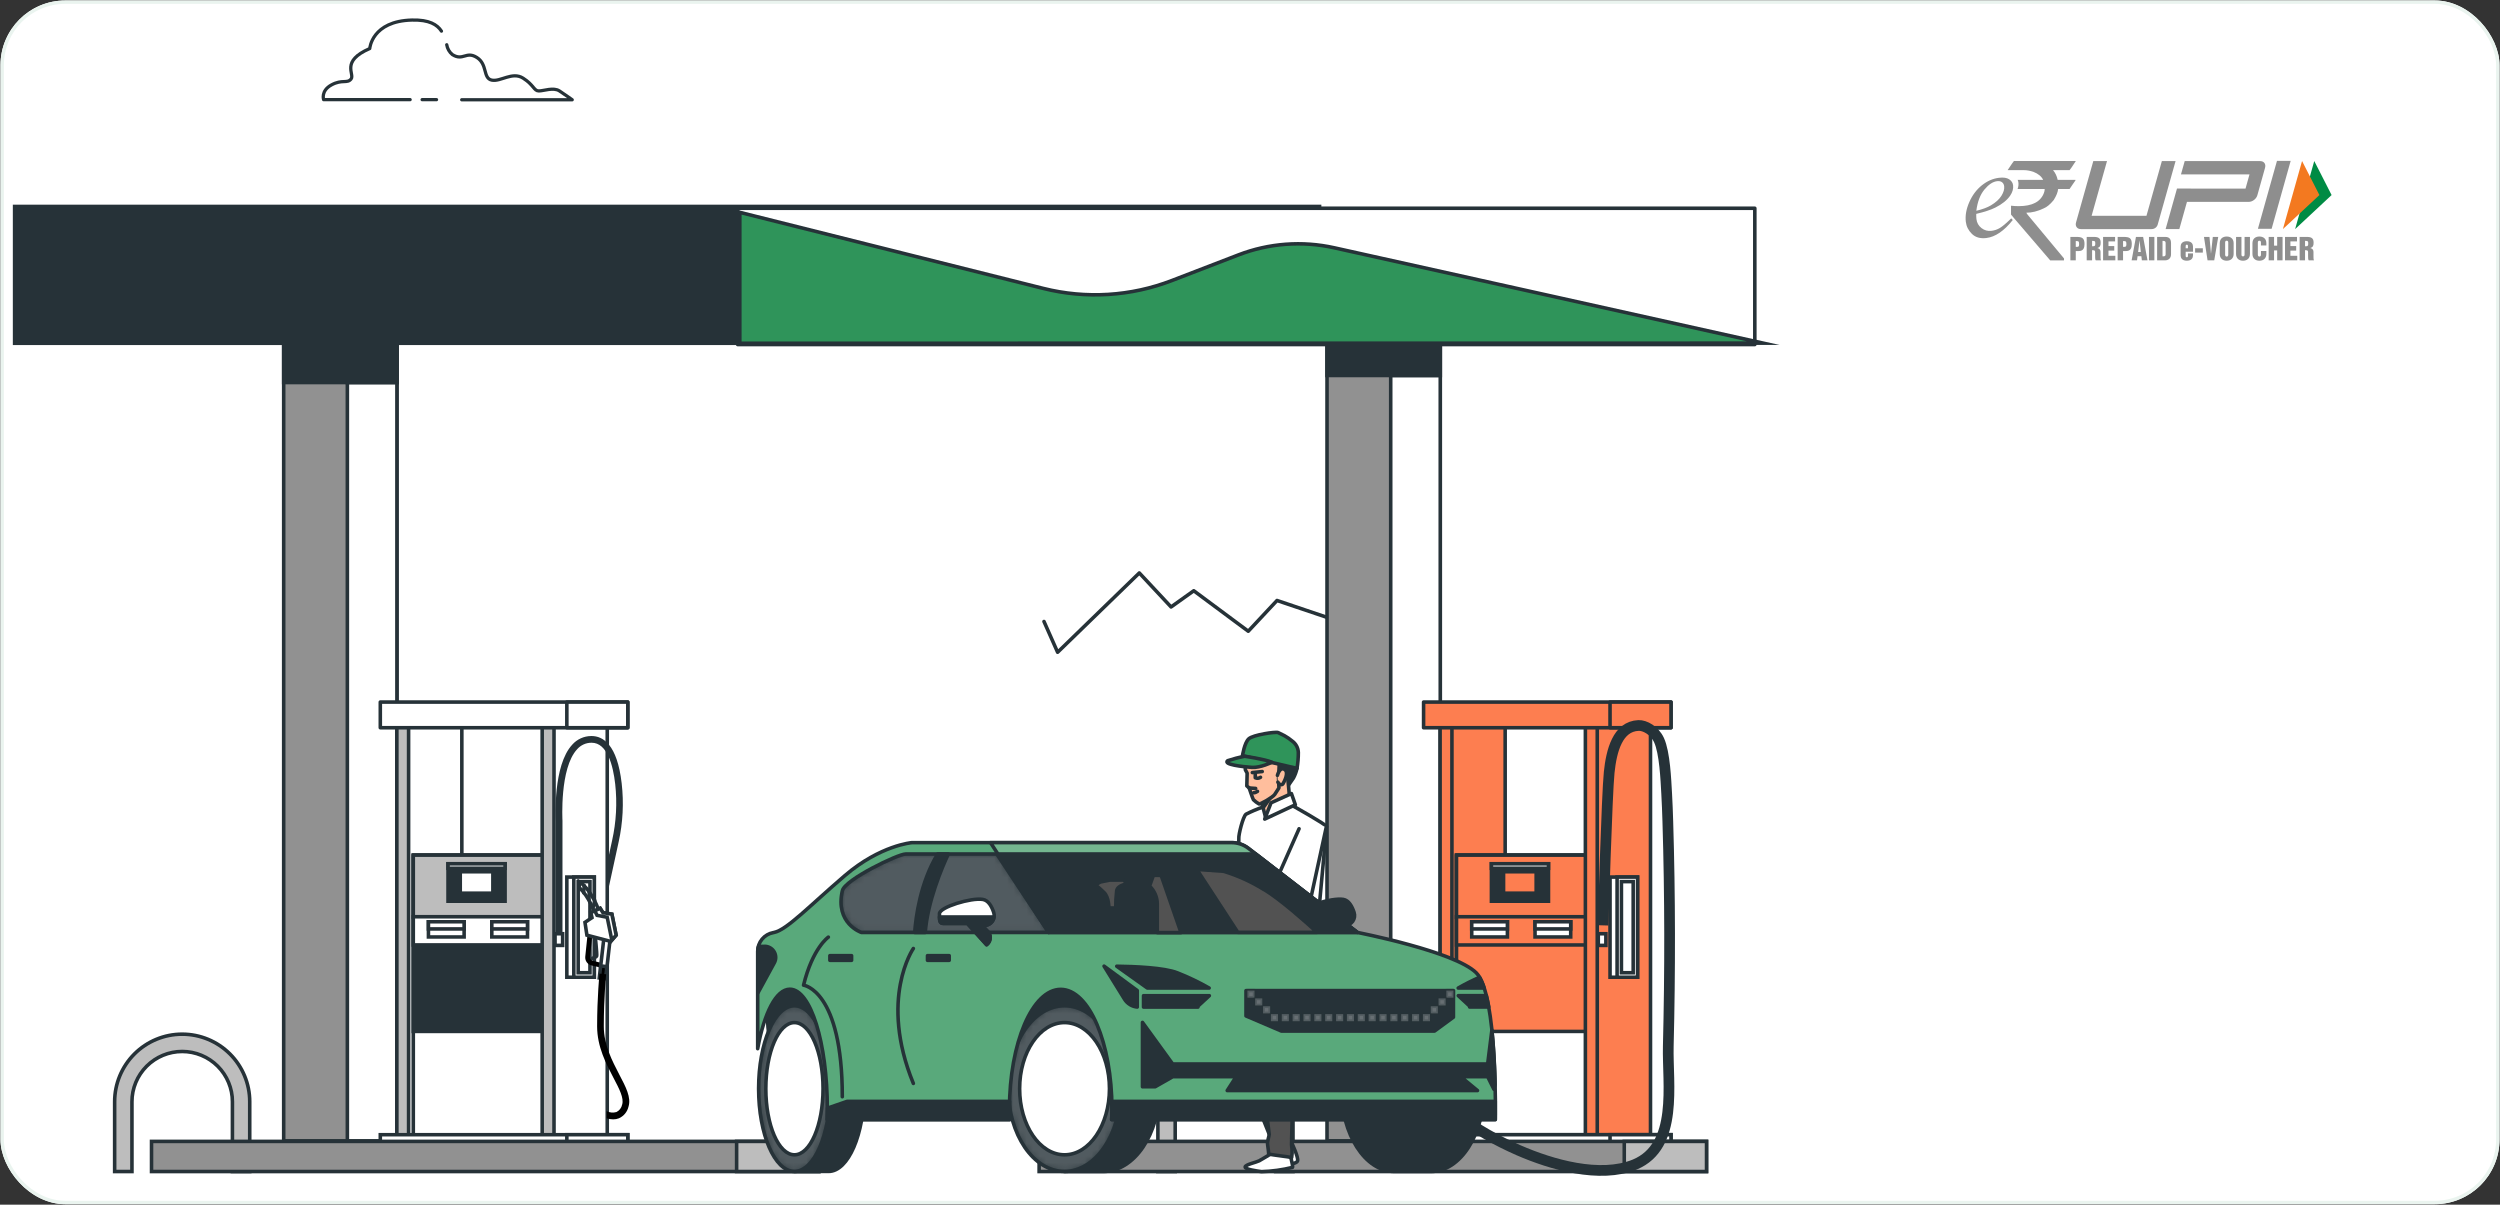 <svg width="386" height="186" viewBox="0 0 386 186" fill="none" xmlns="http://www.w3.org/2000/svg">
<rect x="0" y="0" width="386" height="186" fill="#333333" stroke="none"/>
<g clip-path="url(#clip0_6123_56989)">
<rect x="0.075" y="0.075" width="385.849" height="185.849" rx="10" fill="white"/>
<g clip-path="url(#clip1_6123_56989)">
<path d="M206.046 95.712L197.169 92.715L192.731 97.462L184.317 91.213L180.812 93.714L175.91 88.464L163.296 100.708L161.192 95.961" stroke="#263238" stroke-width="0.552" stroke-linecap="round" stroke-linejoin="round"/>
<path d="M199.64 180.885H196.968V170.104C196.914 168.082 196.073 166.161 194.623 164.75C193.174 163.339 191.231 162.549 189.209 162.549C187.186 162.549 185.243 163.339 183.794 164.75C182.345 166.161 181.504 168.082 181.45 170.104V180.885H178.778V170.104C178.841 167.379 179.967 164.787 181.916 162.882C183.866 160.977 186.483 159.91 189.209 159.91C191.934 159.91 194.552 160.977 196.501 162.882C198.45 164.787 199.577 167.379 199.64 170.104V180.885Z" fill="#BDBDBD" stroke="#263238" stroke-width="0.552" stroke-miterlimit="10"/>
<path d="M222.379 176.15H204.891L204.891 49.009H222.379V176.15Z" fill="#919191" stroke="#263238" stroke-width="0.552" stroke-miterlimit="10"/>
<path d="M222.376 176.15H214.725L214.725 49.009H222.376L222.376 176.15Z" fill="white" stroke="#263238" stroke-width="0.552" stroke-miterlimit="10"/>
<path d="M222.379 57.976H204.891V47.912H222.379V57.976Z" fill="#263238" stroke="#263238" stroke-width="0.552" stroke-miterlimit="10"/>
<path d="M222.376 57.976H214.725V47.912H222.376V57.976Z" fill="#263238" stroke="#263238" stroke-width="0.552" stroke-miterlimit="10"/>
<path d="M225.825 176.349H222.353V111.34H225.825V176.349Z" fill="#FD7E50" stroke="#263238" stroke-width="0.552" stroke-miterlimit="10"/>
<path d="M232.398 176.349H224.178V111.34H232.398V176.349Z" fill="#FD7E50" stroke="#263238" stroke-width="0.552" stroke-miterlimit="10"/>
<path d="M245.332 176.349H224.885V132.036H245.332V176.349Z" fill="white" stroke="#263238" stroke-width="0.552" stroke-linecap="round" stroke-linejoin="round"/>
<path d="M245.332 159.254H224.885V132.044H245.332V159.254Z" fill="#FD7E50" stroke="#263238" stroke-width="0.552" stroke-miterlimit="10"/>
<path d="M245.332 141.623H224.885V132.034H245.332V141.623Z" fill="#FD7E50" stroke="#263238" stroke-width="0.552" stroke-miterlimit="10"/>
<path d="M245.332 145.902H224.885V141.547H245.332V145.902Z" fill="#FD7E50" stroke="#263238" stroke-width="0.552" stroke-miterlimit="10"/>
<path d="M248.255 176.349H244.782V111.34H248.255V176.349Z" fill="#FD7E50" stroke="#263238" stroke-width="0.552" stroke-miterlimit="10"/>
<path d="M254.836 176.349H246.616V111.34H254.836V176.349Z" fill="#FD7E50" stroke="#263238" stroke-width="0.552" stroke-miterlimit="10"/>
<path d="M258.008 112.361H219.801V108.398H258.008V112.361Z" fill="#FD7E50" stroke="#263238" stroke-width="0.552" stroke-linecap="round" stroke-linejoin="round"/>
<path d="M258.002 112.359H248.59V108.396H258.002V112.359Z" fill="#FD7E50" stroke="#263238" stroke-width="0.552" stroke-linecap="round" stroke-linejoin="round"/>
<path d="M258.008 176.355H219.801V175.196H258.008V176.355Z" fill="white" stroke="#263238" stroke-width="0.552" stroke-miterlimit="10"/>
<path d="M258.002 176.356H248.59V175.197H258.002V176.356Z" fill="white" stroke="#263238" stroke-width="0.552" stroke-miterlimit="10"/>
<path d="M239.086 139.146H230.275V133.361H239.086V139.146Z" fill="#263238" stroke="#263238" stroke-width="0.552" stroke-miterlimit="10"/>
<path d="M237.185 137.909H232.15V134.602H237.185V137.909Z" fill="#FD7E50" stroke="#263238" stroke-width="0.552" stroke-miterlimit="10"/>
<path d="M239.086 134.062H230.275V133.371H239.086V134.062Z" fill="white" stroke="#263238" stroke-width="0.552" stroke-miterlimit="10"/>
<path d="M232.744 144.666H227.234V142.325H232.744V144.666Z" fill="white" stroke="#263238" stroke-width="0.552" stroke-miterlimit="10"/>
<path d="M232.744 143.425H227.234V142.321H232.744V143.425Z" fill="white" stroke="#263238" stroke-width="0.552" stroke-miterlimit="10"/>
<path d="M242.517 144.666H237.008V142.325H242.517V144.666Z" fill="white" stroke="#263238" stroke-width="0.552" stroke-miterlimit="10"/>
<path d="M242.517 143.425H237.008V142.321H242.517V143.425Z" fill="white" stroke="#263238" stroke-width="0.552" stroke-miterlimit="10"/>
<path d="M252.835 150.884H248.59V135.416H252.835V150.884Z" fill="white" stroke="#263238" stroke-width="0.552" stroke-miterlimit="10"/>
<path d="M252.837 150.884H249.68V135.416H252.837V150.884Z" fill="white" stroke="#263238" stroke-width="0.552" stroke-miterlimit="10"/>
<path d="M252.164 150.188H250.348V136.116H252.164V150.188Z" fill="white" stroke="#263238" stroke-width="0.552" stroke-miterlimit="10"/>
<path d="M247.946 145.971H246.775V144.171H247.946V145.971Z" fill="white" stroke="#263238" stroke-width="0.552" stroke-miterlimit="10"/>
<path d="M263.486 180.883H160.441V176.235H263.486V180.883Z" fill="#919191" stroke="#263238" stroke-width="0.552" stroke-miterlimit="10"/>
<path d="M263.489 180.883H250.786V176.235H263.489V180.883Z" fill="#BDBDBD" stroke="#263238" stroke-width="0.552" stroke-miterlimit="10"/>
<path d="M38.558 180.886H35.886V170.105C35.886 168.048 35.069 166.075 33.614 164.62C32.159 163.166 30.187 162.349 28.13 162.349C26.073 162.349 24.1 163.166 22.645 164.62C21.191 166.075 20.373 168.048 20.373 170.105V180.886H17.701V170.105C17.701 167.339 18.8 164.687 20.756 162.731C22.711 160.775 25.364 159.677 28.13 159.677C30.895 159.677 33.548 160.775 35.503 162.731C37.459 164.687 38.558 167.339 38.558 170.105V180.886Z" fill="#BDBDBD" stroke="#263238" stroke-width="0.552" stroke-miterlimit="10"/>
<path d="M61.289 176.15H43.801L43.801 49.009H61.289L61.289 176.15Z" fill="#919191" stroke="#263238" stroke-width="0.552" stroke-miterlimit="10"/>
<path d="M61.283 176.15H53.632L53.632 49.009H61.283L61.283 176.15Z" fill="white" stroke="#263238" stroke-width="0.552" stroke-miterlimit="10"/>
<path d="M61.289 59.065H43.801V49.001H61.289V59.065Z" fill="#263238" stroke="#263238" stroke-width="0.552" stroke-miterlimit="10"/>
<path d="M61.283 59.065H53.632V49.001H61.283V59.065Z" fill="#263238" stroke="#263238" stroke-width="0.552" stroke-miterlimit="10"/>
<path d="M64.746 176.349H61.273L61.273 111.34H64.746L64.746 176.349Z" fill="#BDBDBD" stroke="#263238" stroke-width="0.552" stroke-miterlimit="10"/>
<path d="M71.307 176.349H63.087L63.087 111.34H71.307V176.349Z" fill="white" stroke="#263238" stroke-width="0.552" stroke-miterlimit="10"/>
<path d="M84.261 176.349H63.813L63.813 132.036H84.261V176.349Z" fill="white" stroke="#263238" stroke-width="0.552" stroke-linecap="round" stroke-linejoin="round"/>
<path d="M84.261 159.254H63.813V132.044H84.261V159.254Z" fill="#263238" stroke="#263238" stroke-width="0.552" stroke-miterlimit="10"/>
<path d="M84.261 141.623H63.813V132.034H84.261V141.623Z" fill="#BDBDBD" stroke="#263238" stroke-width="0.552" stroke-miterlimit="10"/>
<path d="M84.261 145.896H63.813V141.541H84.261V145.896Z" fill="white" stroke="#263238" stroke-width="0.552" stroke-miterlimit="10"/>
<path d="M87.185 176.349H83.713L83.713 111.34H87.185L87.185 176.349Z" fill="#BDBDBD" stroke="#263238" stroke-width="0.552" stroke-miterlimit="10"/>
<path d="M93.759 176.349H85.539L85.539 111.34H93.759V176.349Z" fill="white" stroke="#263238" stroke-width="0.552" stroke-miterlimit="10"/>
<path d="M96.926 112.359H58.719V108.396H96.926V112.359Z" fill="white" stroke="#263238" stroke-width="0.552" stroke-linecap="round" stroke-linejoin="round"/>
<path d="M96.931 112.359H87.519V108.396H96.931V112.359Z" fill="white" stroke="#263238" stroke-width="0.552" stroke-linecap="round" stroke-linejoin="round"/>
<path d="M96.926 176.356H58.719V175.197H96.926V176.356Z" fill="white" stroke="#263238" stroke-width="0.552" stroke-miterlimit="10"/>
<path d="M96.931 176.356H87.519V175.197H96.931V176.356Z" fill="white" stroke="#263238" stroke-width="0.552" stroke-miterlimit="10"/>
<path d="M77.985 139.145H69.175V133.359H77.985V139.145Z" fill="#263238" stroke="#263238" stroke-width="0.552" stroke-miterlimit="10"/>
<path d="M76.099 137.909H71.064V134.602H76.099V137.909Z" fill="white" stroke="#263238" stroke-width="0.552" stroke-miterlimit="10"/>
<path d="M77.985 134.062H69.175V133.371H77.985V134.062Z" fill="white" stroke="#263238" stroke-width="0.552" stroke-miterlimit="10"/>
<path d="M71.661 144.666H66.151V142.325H71.661V144.666Z" fill="white" stroke="#263238" stroke-width="0.552" stroke-miterlimit="10"/>
<path d="M71.661 143.425H66.151V142.321H71.661V143.425Z" fill="white" stroke="#263238" stroke-width="0.552" stroke-miterlimit="10"/>
<path d="M81.443 144.666H75.934V142.325H81.443V144.666Z" fill="white" stroke="#263238" stroke-width="0.552" stroke-miterlimit="10"/>
<path d="M81.443 143.425H75.934V142.321H81.443V143.425Z" fill="white" stroke="#263238" stroke-width="0.552" stroke-miterlimit="10"/>
<path d="M91.764 150.884H87.519V135.416H91.764V150.884Z" fill="white" stroke="#263238" stroke-width="0.552" stroke-miterlimit="10"/>
<path d="M91.753 150.884H88.596V135.416H91.753V150.884Z" fill="white" stroke="#263238" stroke-width="0.552" stroke-miterlimit="10"/>
<path d="M91.089 150.188H89.272V136.116H91.089V150.188Z" fill="white" stroke="#263238" stroke-width="0.552" stroke-miterlimit="10"/>
<path d="M89.43 136.144C91.385 137.397 92.494 140.659 92.544 140.808L91.848 141.04C91.848 141.007 90.932 138.341 89.43 137.054V136.144Z" fill="white" stroke="#263238" stroke-width="0.552" stroke-miterlimit="10"/>
<path d="M90.119 137.988C90.103 137.987 90.087 137.983 90.072 137.976C90.057 137.969 90.044 137.959 90.033 137.946C90.022 137.934 90.014 137.919 90.009 137.904C90.004 137.888 90.002 137.871 90.003 137.855L90.07 136.69C90.07 136.674 90.074 136.659 90.081 136.644C90.088 136.63 90.097 136.617 90.109 136.606C90.121 136.595 90.135 136.587 90.15 136.581C90.165 136.576 90.18 136.574 90.196 136.574C90.212 136.575 90.228 136.579 90.243 136.586C90.257 136.592 90.27 136.602 90.281 136.614C90.291 136.626 90.3 136.639 90.305 136.654C90.311 136.669 90.313 136.685 90.312 136.701L90.246 137.872C90.246 137.888 90.243 137.904 90.236 137.919C90.23 137.934 90.22 137.947 90.208 137.958C90.196 137.969 90.182 137.977 90.167 137.982C90.151 137.987 90.135 137.989 90.119 137.988Z" fill="white" stroke="#263238" stroke-width="0.276" stroke-miterlimit="10"/>
<path d="M90.961 139.027C90.945 139.027 90.929 139.023 90.914 139.017C90.899 139.011 90.886 139.002 90.875 138.991C90.863 138.98 90.855 138.966 90.848 138.952C90.842 138.937 90.839 138.921 90.839 138.905V137.735C90.839 137.719 90.842 137.703 90.848 137.688C90.855 137.674 90.863 137.66 90.875 137.649C90.886 137.638 90.899 137.629 90.914 137.623C90.929 137.616 90.945 137.613 90.961 137.613C90.977 137.613 90.992 137.616 91.007 137.623C91.022 137.629 91.035 137.638 91.046 137.649C91.058 137.66 91.067 137.674 91.073 137.688C91.079 137.703 91.082 137.719 91.082 137.735V138.905C91.082 138.921 91.079 138.937 91.073 138.952C91.067 138.966 91.058 138.98 91.046 138.991C91.035 139.002 91.022 139.011 91.007 139.017C90.992 139.023 90.977 139.027 90.961 139.027Z" fill="white" stroke="#263238" stroke-width="0.276" stroke-miterlimit="10"/>
<path d="M91.544 140.312C91.512 140.305 91.484 140.286 91.465 140.26C91.447 140.233 91.439 140.2 91.444 140.168L91.709 138.932C91.712 138.916 91.718 138.9 91.727 138.887C91.735 138.873 91.747 138.862 91.76 138.853C91.774 138.844 91.789 138.838 91.805 138.836C91.821 138.833 91.837 138.834 91.853 138.838C91.884 138.844 91.912 138.863 91.929 138.89C91.947 138.917 91.953 138.95 91.947 138.981L91.687 140.218C91.679 140.249 91.66 140.275 91.634 140.293C91.607 140.31 91.575 140.317 91.544 140.312Z" fill="white" stroke="#263238" stroke-width="0.276" stroke-miterlimit="10"/>
<path d="M91.871 144.234C91.871 144.234 92.197 147.353 92.131 147.613C92.064 147.872 90.635 148.198 90.635 148.198" stroke="#263238" stroke-width="0.552" stroke-miterlimit="10"/>
<path d="M93.647 149.613L91.312 149.061C91.019 148.986 90.763 148.81 90.589 148.563C90.415 148.316 90.335 148.015 90.363 147.714L90.71 144.363L91.445 144.441L91.091 147.791C91.086 147.914 91.122 148.035 91.193 148.135C91.264 148.235 91.366 148.308 91.483 148.344L93.818 148.896L93.647 149.613Z" fill="black"/>
<path d="M92.741 149.129L93.712 149.24L93.499 151.105L92.528 150.994L92.741 149.129Z" fill="black" stroke="#263238" stroke-width="0.552" stroke-miterlimit="10"/>
<path d="M93.318 144.154L94.289 144.265L93.72 149.25L92.749 149.14L93.318 144.154Z" fill="white" stroke="#263238" stroke-width="0.552" stroke-miterlimit="10"/>
<path d="M92.667 140.245L91.22 140.908L91.403 141.686L90.321 142.409L90.619 144.391L94.29 145.357L95.129 144.391L94.472 141.145L93.086 140.908L92.667 140.245Z" fill="white" stroke="#263238" stroke-width="0.552" stroke-miterlimit="10"/>
<path d="M93.749 141.625L92.186 141.327L91.833 140.626L92.667 140.245L93.086 140.908L94.472 141.145L95.129 144.391L94.466 145.153L93.749 141.625Z" fill="white" stroke="#263238" stroke-width="0.552" stroke-miterlimit="10"/>
<path d="M95.988 120.956C95.298 114.922 93.089 113.642 91.334 113.642H91.279C90.725 113.646 90.177 113.767 89.673 113.997C89.169 114.227 88.719 114.561 88.353 114.978C85.372 118.19 85.786 126.245 85.814 126.769V145.136C85.806 145.208 85.814 145.281 85.836 145.35C85.859 145.419 85.896 145.483 85.944 145.537C85.993 145.591 86.052 145.634 86.119 145.663C86.185 145.693 86.257 145.708 86.33 145.708C86.402 145.708 86.474 145.693 86.541 145.663C86.607 145.634 86.666 145.591 86.715 145.537C86.764 145.483 86.8 145.419 86.823 145.35C86.846 145.281 86.853 145.208 86.846 145.136V126.725C86.846 126.642 86.388 118.61 89.109 115.684C89.383 115.368 89.723 115.115 90.104 114.941C90.485 114.768 90.899 114.679 91.317 114.679H91.35C93.746 114.679 94.663 118.152 94.989 121.078C95.307 123.975 95.147 126.905 94.514 129.75L93.73 133.355V138.213L95.524 129.971C96.176 127.012 96.333 123.966 95.988 120.956Z" fill="#263238"/>
<path d="M86.87 145.971H85.699V144.171H86.87V145.971Z" fill="white" stroke="#263238" stroke-width="0.552" stroke-miterlimit="10"/>
<path d="M95.628 165.93C94.524 163.789 93.227 161.36 93.227 158.467C93.227 154.051 93.586 150.462 93.586 150.424L92.559 150.324C92.559 150.357 92.195 153.995 92.195 158.467C92.195 161.619 93.597 164.274 94.717 166.411C95.601 168.094 96.373 169.552 96.059 170.551C96.009 170.796 95.904 171.027 95.752 171.226C95.6 171.425 95.405 171.587 95.181 171.699C94.68 171.845 94.142 171.797 93.674 171.567V172.671C93.996 172.772 94.33 172.826 94.668 172.831C94.974 172.834 95.277 172.778 95.562 172.665C95.93 172.5 96.256 172.251 96.513 171.939C96.769 171.627 96.95 171.259 97.041 170.866C97.483 169.453 96.622 167.818 95.628 165.93Z" fill="black"/>
<path d="M126.44 180.883H23.395V176.235H126.44V180.883Z" fill="#919191" stroke="#263238" stroke-width="0.552" stroke-miterlimit="10"/>
<path d="M126.437 180.883H113.734V176.235H126.437V180.883Z" fill="#BDBDBD" stroke="#263238" stroke-width="0.552" stroke-miterlimit="10"/>
<path d="M2.257 31.879H203.741V53.006H2.257V31.879Z" fill="#263238" stroke="#263238" stroke-width="0.552" stroke-miterlimit="10"/>
<path d="M270.943 53.196L113.896 53.196V32.157L270.943 32.157V53.196Z" fill="white" stroke="#263238" stroke-width="0.552" stroke-linecap="round" stroke-linejoin="round"/>
<path d="M114.226 52.998V32.788L161.078 44.53C167.67 46.185 174.612 45.758 180.952 43.31L191.197 39.363C195.918 37.543 201.071 37.159 206.009 38.259L272.254 52.982L114.226 52.998Z" fill="#2F945A" stroke="#263238" stroke-width="0.552" stroke-miterlimit="10"/>
<path d="M199.401 176.366C199.401 176.366 200.544 178.756 200.34 179.253C200.136 179.75 198.805 179.728 198.805 179.728L198.75 176.471C198.75 176.471 199.048 175.604 199.401 176.366Z" fill="white" stroke="#263238" stroke-width="0.552" stroke-linecap="round" stroke-linejoin="round"/>
<path d="M196.261 178.129C196.261 178.129 194.82 179.018 194.411 179.233C194.003 179.449 192.281 179.813 192.247 180.177C192.214 180.542 193.904 180.779 194.77 180.901C196.382 180.854 197.985 180.635 199.551 180.249C199.722 180.117 199.082 177.931 199.082 177.931L196.261 178.129Z" fill="white" stroke="#263238" stroke-width="0.552" stroke-linecap="round" stroke-linejoin="round"/>
<path d="M190.61 146.846C190.61 146.846 191.36 159.703 191.305 161.392C191.25 163.082 191.857 164.252 191.907 164.732C191.957 165.213 195.986 175.171 195.986 175.171L196.754 177.468L198.327 175.061L196.671 163.783L198.327 147.133L194.126 146.581L190.61 146.846Z" fill="#525252" stroke="#263238" stroke-width="0.552" stroke-linecap="round" stroke-linejoin="round"/>
<path d="M203.809 147.212C203.809 147.212 202.881 152.771 201.91 155.134C200.938 157.497 199.701 163.862 199.701 163.862C199.701 163.862 200.474 167.064 199.966 168.366C199.459 169.669 199.414 176.791 199.414 176.791C199.475 177.207 199.504 177.628 199.503 178.049C199.464 178.298 199.431 178.717 199.431 178.717C199.431 178.717 198.211 178.507 197.775 178.474C197.339 178.441 195.887 178.193 195.887 178.193C195.887 178.193 195.821 177.293 195.721 176.757C195.622 176.222 195.981 175.35 195.97 175.168C195.959 174.985 195.368 170.265 195.368 170.265C195.368 170.265 194.485 163.873 194.396 162.675C194.308 161.477 195.677 148.703 195.677 148.703C195.677 148.703 199.475 146.196 200.91 146.031C202.346 145.865 203.809 147.212 203.809 147.212Z" fill="#525252" stroke="#263238" stroke-width="0.552" stroke-linecap="round" stroke-linejoin="round"/>
<path d="M199.482 124.343C199.482 124.343 204.776 127.313 204.798 127.6C204.821 127.887 203.744 139.381 203.744 139.381C203.744 139.381 204.407 145.934 204.456 146.646C204.482 147.157 204.471 147.67 204.423 148.18L201.398 146.773C201.398 146.773 196.06 149.124 195.325 149.274L193.907 149.566L193.189 148.274L193.117 149.93C192.501 149.472 191.934 148.952 191.422 148.379L190.263 146.883L190.782 139.563C190.782 139.563 191.334 129.974 191.273 129.45C191.213 128.925 191.908 126.093 192.378 125.718C193.219 125.284 194.092 124.915 194.989 124.614L198.693 123.874L199.482 124.343Z" fill="white" stroke="#263238" stroke-width="0.552" stroke-linecap="round" stroke-linejoin="round"/>
<path d="M200.26 118.632C200.145 119.154 199.959 119.657 199.708 120.128C199.404 120.548 198.559 121.785 198.559 121.785L196.683 120.681L197.03 117.401L200.26 118.632Z" fill="#263238" stroke="#263238" stroke-width="0.552" stroke-linecap="round" stroke-linejoin="round"/>
<path d="M198.845 120.277L199.16 123.644L195.39 126.134L194.727 123.594L197.89 119.675L198.845 120.277Z" fill="#FFBE9D" stroke="#263238" stroke-width="0.552" stroke-linecap="round" stroke-linejoin="round"/>
<path d="M196.615 122.994L195.246 124.888L194.882 123.888L196.615 122.994Z" fill="#263238"/>
<path d="M192.178 116.769L192.283 118.866L192.559 119.374L192.509 121.345L192.868 121.654C192.868 121.654 193.42 123.31 193.525 123.476C193.785 123.731 194.076 123.952 194.392 124.133C194.585 124.21 196.517 123.112 196.821 122.659C197.124 122.206 197.467 121.654 197.467 121.654L197.406 120.175L197.544 117.414L192.178 116.769Z" fill="#FFBE9D" stroke="#263238" stroke-width="0.552" stroke-linecap="round" stroke-linejoin="round"/>
<path d="M193.812 119.532V120.084C193.941 120.147 194.084 120.173 194.227 120.16C194.37 120.148 194.507 120.097 194.623 120.013" stroke="#263238" stroke-width="0.552" stroke-linecap="round" stroke-linejoin="round"/>
<path d="M193.571 122.405C193.571 122.405 193.753 122.444 194.156 122.185" stroke="#263238" stroke-width="0.552" stroke-linecap="round" stroke-linejoin="round"/>
<path d="M195.033 117.939L192.3 118.093L192.173 116.769L195.298 117.624L195.033 117.939Z" fill="#263238"/>
<path d="M193.362 119.286L194.886 119.126" stroke="#263238" stroke-width="0.552" stroke-linecap="round" stroke-linejoin="round"/>
<path d="M192.863 121.662L193.873 121.734" stroke="#263238" stroke-width="0.552" stroke-linecap="round" stroke-linejoin="round"/>
<path d="M191.839 116.681C191.839 116.681 192.131 114.699 192.805 114.075C193.478 113.451 196.995 112.943 197.343 113.109C197.69 113.274 198.314 113.589 198.314 113.589C198.743 113.828 199.148 114.107 199.523 114.423C199.803 114.624 200.033 114.887 200.196 115.192C200.358 115.496 200.449 115.833 200.462 116.178C200.467 117.001 200.398 117.824 200.257 118.635L191.839 116.681Z" fill="#2F945A" stroke="#263238" stroke-width="0.552" stroke-linecap="round" stroke-linejoin="round"/>
<path d="M199.397 122.527L196.244 123.957L195.273 126.469L200.004 124.255L199.397 122.527Z" fill="white" stroke="#263238" stroke-width="0.552" stroke-linecap="round" stroke-linejoin="round"/>
<path d="M197.235 119.713C197.235 119.713 197.594 118.322 198.339 118.802C199.085 119.282 198.218 120.8 198.097 121.01C197.975 121.22 197.545 121.253 197.307 120.767" fill="#FFBE9D"/>
<path d="M197.235 119.713C197.235 119.713 197.594 118.322 198.339 118.802C199.085 119.282 198.218 120.8 198.097 121.01C197.975 121.22 197.545 121.253 197.307 120.767" stroke="#263238" stroke-width="0.552" stroke-linecap="round" stroke-linejoin="round"/>
<path d="M196.388 117.696C196.388 117.696 194.594 118.568 193.302 118.485C191.844 118.386 188.808 118.033 189.548 117.453C190.409 117.166 191.289 116.937 192.181 116.769C192.181 116.769 195.3 117.21 196.388 117.696Z" fill="#2F945A" stroke="#263238" stroke-width="0.552" stroke-linecap="round" stroke-linejoin="round"/>
<path d="M176.227 144.285C177.938 142.712 181.377 142.48 181.532 142.469L181.576 143.203C181.543 143.203 178.733 143.391 177.105 144.517L176.227 144.285Z" fill="white" stroke="#263238" stroke-width="0.552" stroke-miterlimit="10"/>
<path d="M178.176 144.08C178.171 144.095 178.163 144.11 178.152 144.122C178.142 144.134 178.129 144.144 178.114 144.151C178.1 144.158 178.084 144.163 178.068 144.164C178.052 144.165 178.036 144.163 178.021 144.157L176.917 143.799C176.887 143.787 176.862 143.765 176.848 143.737C176.834 143.708 176.831 143.675 176.84 143.644C176.85 143.613 176.872 143.587 176.9 143.572C176.929 143.556 176.963 143.553 176.994 143.561L178.098 143.926C178.128 143.937 178.153 143.959 178.167 143.988C178.182 144.016 178.185 144.049 178.176 144.08Z" fill="white" stroke="#263238" stroke-width="0.276" stroke-miterlimit="10"/>
<path d="M179.415 143.549C179.406 143.58 179.386 143.606 179.358 143.622C179.33 143.639 179.297 143.644 179.266 143.637L178.134 143.339C178.103 143.33 178.077 143.31 178.061 143.282C178.044 143.254 178.039 143.221 178.046 143.19C178.05 143.174 178.057 143.16 178.066 143.147C178.076 143.134 178.088 143.123 178.102 143.115C178.116 143.106 178.131 143.101 178.147 143.099C178.163 143.097 178.179 143.098 178.195 143.102L179.299 143.4C179.317 143.401 179.334 143.406 179.35 143.414C179.366 143.423 179.379 143.434 179.39 143.449C179.401 143.463 179.409 143.479 179.413 143.496C179.418 143.513 179.418 143.531 179.415 143.549Z" fill="white" stroke="#263238" stroke-width="0.276" stroke-miterlimit="10"/>
<path d="M180.809 143.308C180.809 143.308 180.809 143.308 180.809 143.336C180.802 143.35 180.792 143.363 180.779 143.373C180.767 143.383 180.752 143.391 180.737 143.395C180.721 143.4 180.705 143.401 180.689 143.4C180.673 143.398 180.658 143.393 180.644 143.386L179.54 142.833C179.51 142.819 179.488 142.793 179.478 142.762C179.467 142.731 179.47 142.697 179.484 142.668C179.499 142.639 179.525 142.616 179.556 142.606C179.587 142.596 179.621 142.598 179.65 142.613L180.754 143.165C180.778 143.179 180.797 143.2 180.807 143.227C180.817 143.253 180.818 143.282 180.809 143.308Z" fill="white" stroke="#263238" stroke-width="0.276" stroke-miterlimit="10"/>
<path d="M184.673 143.993C184.673 143.993 187.77 144.479 187.985 144.611C188.2 144.744 188.167 146.201 188.167 146.201" stroke="#263238" stroke-width="0.552" stroke-miterlimit="10"/>
<path d="M190.344 143.657L189.201 145.771C189.052 146.033 188.814 146.233 188.531 146.334C188.247 146.435 187.936 146.431 187.655 146.323L184.509 145.125L184.768 144.441L187.915 145.633C188.032 145.678 188.161 145.68 188.278 145.637C188.396 145.595 188.494 145.511 188.555 145.401L189.698 143.287L190.344 143.657Z" fill="black"/>
<path d="M190.033 143.508L191.781 144.192L191.425 145.102L189.677 144.418L190.033 143.508Z" fill="black" stroke="#263238" stroke-width="0.552" stroke-miterlimit="10"/>
<path d="M185.353 141.671L190.026 143.5L189.67 144.41L184.997 142.581L185.353 141.671Z" fill="white" stroke="#263238" stroke-width="0.552" stroke-miterlimit="10"/>
<path d="M181.026 142.194L181.297 143.762L182.097 143.79L182.517 145.021L184.515 145.236L186.387 141.94L185.669 140.88L182.362 140.682L181.777 141.957L181.026 142.194Z" fill="white" stroke="#263238" stroke-width="0.552" stroke-linecap="round" stroke-linejoin="round"/>
<path d="M182.649 141.506L181.959 142.941L181.186 143.102L181.032 142.196L181.783 141.959L182.368 140.684L185.675 140.882L186.243 141.721L182.649 141.506Z" fill="white" stroke="#263238" stroke-width="0.552" stroke-linecap="round" stroke-linejoin="round"/>
<path d="M201.134 137.233L200.002 138.927L189.822 143.564L188.128 145.149L186.433 144.58L184.959 144.354L186.77 141.301L190.386 141.191L197.17 136.78L198.191 135.532L201.134 137.233Z" fill="white" stroke="#263238" stroke-width="0.552" stroke-linecap="round" stroke-linejoin="round"/>
<path d="M204.799 127.603L202.386 138.704L197.07 135.878L200.576 127.961" fill="white"/>
<path d="M204.799 127.603L202.386 138.704L197.07 135.878L200.576 127.961" stroke="#263238" stroke-width="0.552" stroke-linecap="round" stroke-linejoin="round"/>
<path d="M191.763 144.175C196.234 145.27 200.298 147.62 203.477 150.949C208.021 155.917 212.652 160.792 217.46 165.501C222.948 170.872 227.337 174.466 234.458 177.596C239.526 179.804 247.022 182.012 252.41 179.804C259.211 176.977 257.439 167.344 257.583 161.531C257.87 149.972 257.864 138.379 257.511 126.824C257.467 125.4 257.417 123.976 257.335 122.557C257.213 120.415 257.047 116.22 256.153 114.276C255.458 112.764 253.945 111.974 252.995 112.013C249.761 112.146 248.805 115.916 248.458 119.25C248.11 122.585 247.514 142.878 247.514 142.878" stroke="#263238" stroke-width="1.656" stroke-linejoin="round"/>
<path d="M207.395 142.883H207.632C207.872 142.883 208.109 142.826 208.323 142.717C208.536 142.607 208.721 142.449 208.862 142.255C209.002 142.06 209.095 141.835 209.131 141.598C209.168 141.361 209.148 141.118 209.073 140.89C208.77 139.957 208.256 139.013 207.417 138.87C205.629 138.572 200.715 140.057 200.715 141.078C200.715 142.099 200.715 142.563 201.312 142.563H205.032L208.008 145.842L208.074 145.787C208.227 145.658 208.351 145.497 208.435 145.315C208.52 145.134 208.563 144.936 208.563 144.735C208.563 144.535 208.52 144.337 208.435 144.155C208.351 143.974 208.227 143.813 208.074 143.684C207.801 143.46 207.571 143.189 207.395 142.883Z" fill="#263238" stroke="#263238" stroke-width="0.552" stroke-linecap="round" stroke-linejoin="round"/>
<path d="M173.767 170.572H124.359C124.359 170.572 117.215 165.808 118.706 153.304C120.196 140.801 128.229 149.142 131.204 157.472H153.231C153.231 157.472 157.995 147.95 165.729 149.142C173.463 150.334 173.767 170.572 173.767 170.572Z" fill="#263238" stroke="#263238" stroke-width="0.552" stroke-linecap="round" stroke-linejoin="round"/>
<path d="M161.633 168.079C161.563 164.767 162.517 161.515 164.365 158.766V155.288H170.322C175.125 155.288 179.017 161.013 179.017 168.079C179.017 175.145 175.125 180.881 170.322 180.881H164.365V177.403C162.515 174.651 161.56 171.394 161.633 168.079Z" fill="#263238" stroke="#263238" stroke-width="0.552" stroke-linecap="round" stroke-linejoin="round"/>
<path d="M164.359 180.87C159.56 180.87 155.67 175.143 155.67 168.079C155.67 161.015 159.56 155.288 164.359 155.288C169.158 155.288 173.048 161.015 173.048 168.079C173.048 175.143 169.158 180.87 164.359 180.87Z" fill="#263238"/>
<mask id="mask0_6123_56989" style="mask-type:luminance" maskUnits="userSpaceOnUse" x="155" y="155" width="19" height="26">
<path d="M164.353 180.874C159.554 180.874 155.664 175.147 155.664 168.083C155.664 161.019 159.554 155.292 164.353 155.292C169.152 155.292 173.042 161.019 173.042 168.083C173.042 175.147 169.152 180.874 164.353 180.874Z" fill="white"/>
</mask>
<g mask="url(#mask0_6123_56989)">
<path opacity="0.2" d="M164.353 180.874C159.554 180.874 155.664 175.147 155.664 168.083C155.664 161.019 159.554 155.292 164.353 155.292C169.152 155.292 173.042 161.019 173.042 168.083C173.042 175.147 169.152 180.874 164.353 180.874Z" fill="white" stroke="#263238" stroke-width="0.552" stroke-linecap="round" stroke-linejoin="round"/>
</g>
<path d="M164.359 180.87C159.56 180.87 155.67 175.143 155.67 168.079C155.67 161.015 159.56 155.288 164.359 155.288C169.158 155.288 173.048 161.015 173.048 168.079C173.048 175.143 169.158 180.87 164.359 180.87Z" stroke="#263238" stroke-width="0.552" stroke-linecap="round" stroke-linejoin="round"/>
<path d="M215.318 155.288H220.944C225.482 155.288 229.158 161.013 229.158 168.079C229.158 175.145 225.482 180.881 220.944 180.881H215.318C210.781 180.881 207.104 175.156 207.104 168.09C207.104 161.024 210.781 155.288 215.318 155.288Z" fill="#263238" stroke="#263238" stroke-width="0.552" stroke-linecap="round" stroke-linejoin="round"/>
<path d="M164.365 178.301C160.536 178.301 157.432 173.731 157.432 168.094C157.432 162.457 160.536 157.887 164.365 157.887C168.195 157.887 171.299 162.457 171.299 168.094C171.299 173.731 168.195 178.301 164.365 178.301Z" fill="white" stroke="#263238" stroke-width="0.552" stroke-linecap="round" stroke-linejoin="round"/>
<path d="M120.927 168.079C120.859 164.888 121.451 161.717 122.666 158.766V155.288H127.927C130.985 155.288 133.447 161.013 133.447 168.079C133.447 175.145 130.974 180.87 127.927 180.87H122.666V177.392C121.451 174.44 120.859 171.27 120.927 168.079Z" fill="#263238" stroke="#263238" stroke-width="0.552" stroke-linecap="round" stroke-linejoin="round"/>
<path d="M122.661 180.87C119.606 180.87 117.129 175.143 117.129 168.079C117.129 161.015 119.606 155.288 122.661 155.288C125.716 155.288 128.192 161.015 128.192 168.079C128.192 175.143 125.716 180.87 122.661 180.87Z" fill="#263238"/>
<mask id="mask1_6123_56989" style="mask-type:luminance" maskUnits="userSpaceOnUse" x="117" y="155" width="12" height="26">
<path d="M122.666 180.874C119.611 180.874 117.134 175.147 117.134 168.083C117.134 161.019 119.611 155.292 122.666 155.292C125.721 155.292 128.197 161.019 128.197 168.083C128.197 175.147 125.721 180.874 122.666 180.874Z" fill="white"/>
</mask>
<g mask="url(#mask1_6123_56989)">
<path opacity="0.2" d="M122.666 180.874C119.611 180.874 117.134 175.147 117.134 168.083C117.134 161.019 119.611 155.292 122.666 155.292C125.721 155.292 128.197 161.019 128.197 168.083C128.197 175.147 125.721 180.874 122.666 180.874Z" fill="white" stroke="#263238" stroke-width="0.552" stroke-linecap="round" stroke-linejoin="round"/>
</g>
<path d="M122.661 180.87C119.606 180.87 117.129 175.143 117.129 168.079C117.129 161.015 119.606 155.288 122.661 155.288C125.716 155.288 128.192 161.015 128.192 168.079C128.192 175.143 125.716 180.87 122.661 180.87Z" stroke="#263238" stroke-width="0.552" stroke-linecap="round" stroke-linejoin="round"/>
<path d="M118.244 168.094C118.244 173.73 120.221 178.301 122.661 178.301C125.101 178.301 127.077 173.73 127.077 168.094C127.077 162.458 125.101 157.887 122.661 157.887C120.221 157.887 118.244 162.458 118.244 168.094Z" fill="white" stroke="#263238" stroke-width="0.552" stroke-linecap="round" stroke-linejoin="round"/>
<path d="M171.683 171.211C171.683 161.021 168.139 152.756 163.772 152.756C159.405 152.756 155.861 161.037 155.861 171.211C155.861 171.763 155.861 172.315 155.894 172.867H127.713C127.713 172.315 127.74 171.763 127.74 171.211C127.74 161.015 125.157 152.734 121.955 152.734C119.829 152.734 117.975 156.428 116.986 161.915V146.883C116.985 146.196 117.225 145.532 117.664 145.004C118.103 144.476 118.713 144.12 119.388 143.996L119.526 143.968C121.474 143.576 124.991 139.866 130.462 135.179C135.932 130.493 140.813 130.101 140.813 130.101H190.165C191.098 130.101 192.004 130.409 192.743 130.978L209.569 143.968C209.569 143.968 224.635 146.894 227.947 150.217C231.259 153.54 230.878 172.851 230.878 172.851H171.639C171.672 172.326 171.683 171.774 171.683 171.211Z" fill="#59A97B" stroke="#263238" stroke-width="0.552" stroke-linecap="round" stroke-linejoin="round"/>
<path d="M152.936 130.101H190.171C191.104 130.101 192.01 130.409 192.749 130.978L209.575 143.968H161.923L152.936 130.101Z" fill="#74B790" stroke="#263238" stroke-width="0.552" stroke-linecap="round" stroke-linejoin="round"/>
<path d="M172.427 149.187C175.11 149.22 179.796 149.396 181.811 150.213C183.492 150.876 185.123 151.658 186.691 152.554H177.152L172.427 149.187Z" fill="#263238" stroke="#263238" stroke-width="0.552" stroke-linecap="round" stroke-linejoin="round"/>
<path d="M176.563 155.491V153.735H186.721L184.882 155.43C184.912 155.448 184.94 155.468 184.965 155.491H176.563Z" fill="#263238" stroke="#263238" stroke-width="0.552" stroke-linecap="round" stroke-linejoin="round"/>
<path d="M175.591 152.943V155.488C175.197 155.453 174.816 155.328 174.478 155.122C174.14 154.916 173.854 154.635 173.642 154.301C172.665 152.739 170.468 149.173 170.468 149.173L175.591 152.943Z" fill="#263238" stroke="#263238" stroke-width="0.552" stroke-linecap="round" stroke-linejoin="round"/>
<path d="M226.995 155.424L225.157 153.729H229.49C229.623 154.282 229.75 154.867 229.86 155.485H226.912C226.938 155.462 226.966 155.442 226.995 155.424Z" fill="#263238" stroke="#263238" stroke-width="0.552" stroke-linecap="round" stroke-linejoin="round"/>
<path d="M228.439 150.896C228.735 151.422 228.973 151.977 229.151 152.553H225.149C226.216 151.943 227.314 151.39 228.439 150.896Z" fill="#263238" stroke="#263238" stroke-width="0.552" stroke-linecap="round" stroke-linejoin="round"/>
<path d="M161.916 143.971H132.994C132.994 143.971 128.893 142.602 130.063 137.523C130.461 135.801 138.658 131.859 139.829 131.859H153.906L161.916 143.971Z" fill="#263238"/>
<mask id="mask2_6123_56989" style="mask-type:luminance" maskUnits="userSpaceOnUse" x="129" y="131" width="33" height="13">
<path d="M161.913 143.964H132.992C132.992 143.964 128.89 142.595 130.06 137.517C130.458 135.794 138.656 131.853 139.826 131.853H153.903L161.913 143.964Z" fill="white"/>
</mask>
<g mask="url(#mask2_6123_56989)">
<path opacity="0.2" d="M161.913 143.964H132.992C132.992 143.964 128.89 142.595 130.06 137.517C130.458 135.794 138.656 131.853 139.826 131.853H153.903L161.913 143.964Z" fill="white" stroke="#263238" stroke-width="0.552" stroke-linecap="round" stroke-linejoin="round"/>
</g>
<path d="M161.916 143.971H132.994C132.994 143.971 128.893 142.602 130.063 137.523C130.461 135.801 138.658 131.859 139.829 131.859H153.906L161.916 143.971Z" stroke="#263238" stroke-width="0.552" stroke-linecap="round" stroke-linejoin="round"/>
<path d="M193.881 131.859L209.575 143.971H161.917L154.073 131.859H193.881Z" fill="#263238" stroke="#263238" stroke-width="0.552" stroke-linecap="round" stroke-linejoin="round"/>
<path d="M224.411 152.951V157.053L221.485 159.2H197.852L192.382 156.86V152.951H224.411Z" fill="#263238" stroke="#263238" stroke-width="0.552" stroke-linecap="round" stroke-linejoin="round"/>
<path opacity="0.3" d="M223.318 152.951H224.411V154.044H223.318V152.951Z" fill="white" stroke="#263238" stroke-width="0.552" stroke-linecap="round" stroke-linejoin="round"/>
<path opacity="0.3" d="M222.112 154.152H223.205V155.245H222.112V154.152Z" fill="white" stroke="#263238" stroke-width="0.552" stroke-linecap="round" stroke-linejoin="round"/>
<path opacity="0.3" d="M220.91 155.371H222.003V156.464H220.91V155.371Z" fill="white" stroke="#263238" stroke-width="0.552" stroke-linecap="round" stroke-linejoin="round"/>
<path opacity="0.3" d="M219.697 156.578H220.79V157.671H219.697V156.578Z" fill="white" stroke="#263238" stroke-width="0.552" stroke-linecap="round" stroke-linejoin="round"/>
<path opacity="0.3" d="M192.603 152.951H193.696V154.044H192.603V152.951Z" fill="white" stroke="#263238" stroke-width="0.552" stroke-linecap="round" stroke-linejoin="round"/>
<path opacity="0.3" d="M193.801 154.152H194.895V155.245H193.801V154.152Z" fill="white" stroke="#263238" stroke-width="0.552" stroke-linecap="round" stroke-linejoin="round"/>
<path opacity="0.3" d="M195.018 155.371H196.111V156.464H195.018V155.371Z" fill="white" stroke="#263238" stroke-width="0.552" stroke-linecap="round" stroke-linejoin="round"/>
<path opacity="0.3" d="M196.23 156.578H197.323V157.671H196.23V156.578Z" fill="white" stroke="#263238" stroke-width="0.552" stroke-linecap="round" stroke-linejoin="round"/>
<path opacity="0.3" d="M218.019 156.578H219.112V157.671H218.019V156.578Z" fill="white" stroke="#263238" stroke-width="0.552" stroke-linecap="round" stroke-linejoin="round"/>
<path opacity="0.3" d="M216.345 156.578H217.438V157.671H216.345V156.578Z" fill="white" stroke="#263238" stroke-width="0.552" stroke-linecap="round" stroke-linejoin="round"/>
<path opacity="0.3" d="M214.672 156.578H215.765V157.671H214.672V156.578Z" fill="white" stroke="#263238" stroke-width="0.552" stroke-linecap="round" stroke-linejoin="round"/>
<path opacity="0.3" d="M212.993 156.578H214.086V157.671H212.993V156.578Z" fill="white" stroke="#263238" stroke-width="0.552" stroke-linecap="round" stroke-linejoin="round"/>
<path opacity="0.3" d="M211.316 156.578H212.409V157.671H211.316V156.578Z" fill="white" stroke="#263238" stroke-width="0.552" stroke-linecap="round" stroke-linejoin="round"/>
<path opacity="0.3" d="M209.638 156.578H210.731V157.671H209.638V156.578Z" fill="white" stroke="#263238" stroke-width="0.552" stroke-linecap="round" stroke-linejoin="round"/>
<path opacity="0.3" d="M207.963 156.578H209.056V157.671H207.963V156.578Z" fill="white" stroke="#263238" stroke-width="0.552" stroke-linecap="round" stroke-linejoin="round"/>
<path opacity="0.3" d="M206.29 156.578H207.383V157.671H206.29V156.578Z" fill="white" stroke="#263238" stroke-width="0.552" stroke-linecap="round" stroke-linejoin="round"/>
<path opacity="0.3" d="M204.611 156.578H205.704V157.671H204.611V156.578Z" fill="white" stroke="#263238" stroke-width="0.552" stroke-linecap="round" stroke-linejoin="round"/>
<path opacity="0.3" d="M202.934 156.578H204.027V157.671H202.934V156.578Z" fill="white" stroke="#263238" stroke-width="0.552" stroke-linecap="round" stroke-linejoin="round"/>
<path opacity="0.3" d="M201.257 156.578H202.35V157.671H201.257V156.578Z" fill="white" stroke="#263238" stroke-width="0.552" stroke-linecap="round" stroke-linejoin="round"/>
<path opacity="0.3" d="M199.582 156.578H200.675V157.671H199.582V156.578Z" fill="white" stroke="#263238" stroke-width="0.552" stroke-linecap="round" stroke-linejoin="round"/>
<path opacity="0.3" d="M197.909 156.578H199.002V157.671H197.909V156.578Z" fill="white" stroke="#263238" stroke-width="0.552" stroke-linecap="round" stroke-linejoin="round"/>
<path d="M181.058 164.282H229.693L230.345 159.07C230.643 161.935 230.775 164.988 230.836 167.494L230.665 168.19L229.693 166.236H225.52L228.125 168.383H189.482L190.868 166.236H181.086L178.353 167.798H176.399V157.861L181.058 164.282Z" fill="#263238" stroke="#263238" stroke-width="0.552" stroke-linecap="round" stroke-linejoin="round"/>
<path d="M142.859 143.971H141.23C141.401 141.575 142.086 136.298 144.769 131.859H146.425C145.459 133.902 143.228 139.163 142.859 143.971Z" fill="#263238" stroke="#263238" stroke-width="0.552" stroke-linecap="round" stroke-linejoin="round"/>
<path d="M178.089 135.151L177.493 136.807C178.227 137.508 178.655 138.47 178.685 139.484V143.994H182.345L179.282 135.162L178.089 135.151ZM195.202 137.359C197.714 138.888 201.512 142.261 203.351 143.95H191.117L184.785 134.234L188.953 134.532C191.152 135.205 193.253 136.163 195.202 137.381V137.359ZM169.902 136.178L171.393 135.879H173.474L174.07 136.476C174.07 136.476 172.58 136.625 172.414 137.519C172.312 138.408 172.262 139.302 172.265 140.196H171.222C171.222 140.196 171.222 138.54 170.476 137.817C170.055 137.391 169.607 136.993 169.135 136.625L169.902 136.178Z" fill="#525252" stroke="#263238" stroke-width="0.552" stroke-linecap="round" stroke-linejoin="round"/>
<path d="M151.746 142.883H151.989C152.229 142.883 152.465 142.826 152.679 142.717C152.893 142.607 153.077 142.449 153.218 142.255C153.359 142.06 153.451 141.835 153.488 141.598C153.525 141.361 153.505 141.118 153.43 140.89C153.126 139.957 152.613 139.013 151.746 138.87C149.963 138.572 145.05 140.057 145.05 141.078C145.05 142.099 145.05 142.563 145.646 142.563H149.367L152.326 145.864L152.392 145.809C152.545 145.68 152.668 145.519 152.753 145.337C152.837 145.156 152.881 144.958 152.881 144.757C152.881 144.557 152.837 144.359 152.753 144.177C152.668 143.996 152.545 143.835 152.392 143.706C152.132 143.47 151.914 143.192 151.746 142.883Z" fill="white" stroke="#263238" stroke-width="0.552" stroke-linecap="round" stroke-linejoin="round"/>
<path d="M152.401 145.816L152.335 145.871L149.359 142.592H145.639C145.147 142.592 145.086 142.282 145.048 141.587H153.478C153.428 141.948 153.249 142.28 152.974 142.519C152.699 142.759 152.346 142.89 151.982 142.89H151.739C151.911 143.199 152.135 143.478 152.401 143.712C152.554 143.841 152.678 144.002 152.762 144.184C152.847 144.366 152.89 144.564 152.89 144.764C152.89 144.964 152.847 145.162 152.762 145.344C152.678 145.526 152.554 145.687 152.401 145.816Z" fill="#263238" stroke="#263238" stroke-width="0.552" stroke-linecap="round" stroke-linejoin="round"/>
<path d="M143.204 147.555H146.555V148.272H143.204V147.555Z" fill="#263238" stroke="#263238" stroke-width="0.552" stroke-linecap="round" stroke-linejoin="round"/>
<path d="M128.133 147.555H131.483V148.272H128.133V147.555Z" fill="#263238" stroke="#263238" stroke-width="0.552" stroke-linecap="round" stroke-linejoin="round"/>
<path d="M127.898 144.692C127.898 144.692 125.474 146.349 124.067 152.112C124.067 152.112 130.051 152.83 130.051 169.336" stroke="#263238" stroke-width="0.552" stroke-linecap="round" stroke-linejoin="round"/>
<path d="M130.788 170.055H155.878C155.878 170.423 155.878 170.809 155.878 171.214C155.878 171.766 155.878 172.318 155.911 172.87H127.729C127.729 172.318 127.757 171.766 127.757 171.214C127.757 171.175 127.757 171.137 127.757 171.098L130.788 170.055Z" fill="#263238" stroke="#263238" stroke-width="0.552" stroke-linecap="round" stroke-linejoin="round"/>
<path d="M171.679 171.214C171.679 170.828 171.679 170.441 171.679 170.055H230.869C230.869 171.777 230.869 172.876 230.869 172.876H171.635C171.668 172.329 171.679 171.777 171.679 171.214Z" fill="#263238" stroke="#263238" stroke-width="0.552" stroke-linecap="round" stroke-linejoin="round"/>
<path d="M118.053 146.109C118.35 146.109 118.643 146.187 118.902 146.334C119.161 146.482 119.377 146.694 119.529 146.95C119.681 147.206 119.764 147.497 119.769 147.795C119.775 148.093 119.702 148.387 119.56 148.649L117.004 153.336V146.882C117.007 146.626 117.044 146.372 117.114 146.126H118.053V146.109Z" fill="#263238" stroke="#263238" stroke-width="0.552" stroke-linecap="round" stroke-linejoin="round"/>
<path d="M141.021 146.447C141.021 146.447 135.667 154.176 141.021 167.281" stroke="#263238" stroke-width="0.552" stroke-linecap="round" stroke-linejoin="round"/>
<path d="M63.323 15.384H49.964C49.964 15.384 49.509 14.02 51.176 13.111C52.843 12.202 53.605 12.96 54.206 12.197C54.807 11.434 52.54 9.464 57.09 7.495C57.09 7.495 57.393 3.247 63.616 3.096C66.297 3.03 67.515 3.813 68.161 4.808" stroke="#263238" stroke-width="0.505" stroke-linecap="round" stroke-linejoin="round"/>
<path d="M67.399 15.386H65.177" stroke="#263238" stroke-width="0.505" stroke-linecap="round" stroke-linejoin="round"/>
<path d="M68.975 6.909C69.07 7.502 69.377 8.041 69.839 8.424C71.506 9.485 71.96 7.818 73.632 8.879C75.304 9.94 74.541 12.066 75.91 12.369C77.279 12.672 79.092 11.005 80.764 12.066C82.435 13.127 82.43 14.041 83.193 14.041C83.956 14.041 85.466 13.434 86.38 14.041C87.294 14.647 88.35 15.404 88.35 15.404H71.289" stroke="#263238" stroke-width="0.505" stroke-linecap="round" stroke-linejoin="round"/>
</g>
<g clip-path="url(#clip2_6123_56989)">
<mask id="mask3_6123_56989" style="mask-type:luminance" maskUnits="userSpaceOnUse" x="300" y="21" width="66" height="25">
<path d="M300.996 21.003H365.084V45.003H300.996V21.003Z" fill="white"/>
</mask>
<g mask="url(#mask3_6123_56989)">
<path d="M311.326 34.105C312.313 35.262 314.141 37.392 316.56 40.21H318.634C318.667 40.21 318.683 40.197 318.683 40.17V39.902L313.508 33.685C313.091 33.202 312.883 32.928 312.883 32.861V32.841C313.729 32.841 314.616 32.62 315.542 32.177C316.038 31.978 316.557 31.545 317.1 30.877C317.51 30.215 317.735 29.65 317.775 29.18H319.541C319.554 29.18 319.865 28.723 320.474 27.81C320.474 27.791 320.457 27.777 320.424 27.771H317.705C317.579 27.182 317.341 26.683 316.991 26.272H319.541C319.614 26.213 319.931 25.75 320.494 24.883V24.863H310.947C310.928 24.863 310.613 25.316 310.005 26.223V26.272H312.525C312.948 26.272 313.425 26.358 313.954 26.53C314.695 26.822 315.194 27.228 315.453 27.751V27.771H311.524C311.574 27.874 311.611 27.983 311.631 28.102C311.689 28.456 311.65 28.815 311.517 29.18H315.701C315.701 29.392 315.661 29.597 315.582 29.795C315.072 31.151 313.772 31.829 311.682 31.829C311.238 31.829 310.851 31.806 310.521 31.76L310.501 31.809V33.129C310.501 33.135 310.689 33.358 311.042 33.773L311.326 34.105Z" fill="#8E8E8E"/>
<path d="M305.144 32.543C306.08 32.321 306.831 32.043 307.396 31.708C308.143 31.261 308.684 30.768 309.02 30.231C309.356 29.693 309.497 29.203 309.444 28.76C309.412 28.491 309.301 28.283 309.112 28.136C308.921 27.99 308.669 27.936 308.355 27.973C307.7 28.052 307.048 28.483 306.396 29.266C305.745 30.049 305.328 31.142 305.144 32.543ZM305.133 33.023C305.126 33.349 305.135 33.618 305.161 33.829C305.229 34.401 305.489 34.862 305.941 35.215C306.393 35.567 306.908 35.709 307.485 35.64C307.947 35.585 308.38 35.438 308.784 35.197C309.188 34.957 309.771 34.463 310.534 33.714L310.769 33.969C309.43 35.658 308.07 36.585 306.69 36.75C305.754 36.862 305.013 36.651 304.468 36.118C303.923 35.584 303.608 34.962 303.523 34.25C303.409 33.294 303.587 32.28 304.057 31.209C304.528 30.138 305.176 29.272 306.001 28.61C306.827 27.949 307.711 27.562 308.653 27.45C309.333 27.368 309.853 27.446 310.213 27.683C310.573 27.919 310.776 28.227 310.821 28.605C310.885 29.138 310.734 29.673 310.369 30.211C309.887 30.913 309.127 31.524 308.09 32.045C307.403 32.394 306.417 32.72 305.133 33.023Z" fill="#8E8E8E"/>
<path d="M350.738 35.326H348.622L351.564 24.841H353.68L350.738 35.326Z" fill="#8E8E8E"/>
<path d="M349.63 25.172C349.483 24.973 349.257 24.872 348.95 24.872H337.318L336.742 26.927H338.857V26.924H347.323L346.709 29.12H338.243V29.114H336.127L334.372 35.37H336.488L337.667 31.171H347.183C347.479 31.171 347.76 31.072 348.023 30.872C348.285 30.672 348.457 30.424 348.541 30.13L349.718 25.93C349.805 25.625 349.775 25.372 349.63 25.172Z" fill="#8E8E8E"/>
<path d="M333.15 34.671C333.032 35.087 332.65 35.373 332.212 35.373H321.299C321.002 35.373 320.781 35.274 320.636 35.074C320.49 34.872 320.459 34.626 320.543 34.332L323.205 24.87H325.322L322.944 33.32H331.414L333.791 24.87H335.909L333.15 34.671Z" fill="#8E8E8E"/>
<path d="M357.321 24.86L359.999 30.116L354.368 35.371L357.321 24.86Z" fill="#008B44"/>
<path d="M355.438 24.86L358.115 30.116L352.481 35.371L355.438 24.86Z" fill="#F37920"/>
<path d="M320.498 38.119H320.707C320.974 38.119 321.014 37.988 321.014 37.662C321.014 37.223 320.874 37.223 320.593 37.223H320.498V38.119ZM319.665 36.58H320.557C321.472 36.58 321.847 36.734 321.847 37.68C321.847 38.209 321.716 38.762 320.969 38.762H320.498V40.197H319.665V36.58Z" fill="#8E8E8E"/>
<path d="M323.018 38.019H323.222C323.507 38.019 323.507 37.829 323.507 37.594C323.507 37.34 323.507 37.195 323.181 37.195H323.018V38.019ZM322.185 36.579H323.285C324.027 36.579 324.34 36.801 324.34 37.453C324.34 37.879 324.281 38.155 323.837 38.291V38.3C324.131 38.359 324.322 38.572 324.322 38.875V39.513C324.322 39.753 324.313 40.08 324.408 40.197H323.584C323.488 40.08 323.488 39.753 323.488 39.513V38.934C323.488 38.726 323.407 38.635 323.172 38.635H323.018V40.197H322.185V36.579Z" fill="#8E8E8E"/>
<path d="M324.716 36.58H326.568V37.277H325.549V37.997H326.441V38.694H325.549V39.5H326.608V40.197H324.716V36.58Z" fill="#8E8E8E"/>
<path d="M327.799 38.119H328.007C328.274 38.119 328.315 37.988 328.315 37.662C328.315 37.223 328.175 37.223 327.894 37.223H327.799V38.119ZM326.966 36.58H327.858C328.772 36.58 329.148 36.734 329.148 37.68C329.148 38.209 329.017 38.762 328.27 38.762H327.799V40.197H326.966V36.58Z" fill="#8E8E8E"/>
<path d="M330.127 38.911H330.544L330.349 37.141H330.34L330.127 38.911ZM329.792 36.579H330.897L331.576 40.197H330.702L330.625 39.554H330.041L329.955 40.197H329.122L329.792 36.579Z" fill="#8E8E8E"/>
<path d="M331.801 36.58H332.634V40.197H331.801V36.58Z" fill="#8E8E8E"/>
<path d="M333.893 39.581H334.024C334.246 39.581 334.373 39.486 334.373 39.274V37.503C334.373 37.29 334.246 37.195 334.024 37.195H333.893V39.581ZM333.06 36.579H334.3C335.011 36.579 335.206 36.992 335.206 37.549V39.269C335.206 39.93 334.74 40.197 334.3 40.197H333.06V36.579Z" fill="#8E8E8E"/>
<path d="M337.467 38.332H337.82V38.015C337.82 37.915 337.82 37.779 337.644 37.779C337.467 37.779 337.467 37.915 337.467 38.015V38.332ZM336.688 38.069C336.688 37.73 336.865 37.245 337.644 37.245C338.423 37.245 338.599 37.73 338.599 38.069V38.866H337.467V39.486C337.467 39.586 337.467 39.722 337.644 39.722C337.82 39.722 337.82 39.586 337.82 39.486V39.124H338.599V39.432C338.599 39.772 338.423 40.256 337.644 40.256C336.865 40.256 336.688 39.772 336.688 39.432V38.069Z" fill="#8E8E8E"/>
<path d="M338.926 38.332H340.117V39.002H338.926V38.332Z" fill="#8E8E8E"/>
<path d="M340.294 36.578H341.145L341.372 39.15H341.381L341.657 36.578H342.495L341.879 40.195H340.846L340.294 36.578Z" fill="#8E8E8E"/>
<path d="M343.561 39.282C343.561 39.378 343.561 39.613 343.801 39.613C344.041 39.613 344.041 39.378 344.041 39.282V37.494C344.041 37.372 344.041 37.163 343.801 37.163C343.561 37.163 343.561 37.372 343.561 37.494V39.282ZM342.728 37.566C342.728 36.86 343.18 36.52 343.801 36.52C344.421 36.52 344.874 36.86 344.874 37.566V39.21C344.874 39.853 344.462 40.256 343.801 40.256C343.139 40.256 342.728 39.853 342.728 39.21V37.566Z" fill="#8E8E8E"/>
<path d="M345.247 36.579H346.08V39.219C346.08 39.413 346.08 39.586 346.32 39.586C346.56 39.586 346.56 39.413 346.56 39.219V36.579H347.393V39.21C347.393 39.853 346.981 40.256 346.32 40.256C345.659 40.256 345.247 39.853 345.247 39.21V36.579Z" fill="#8E8E8E"/>
<path d="M347.778 37.566C347.778 36.86 348.231 36.52 348.851 36.52C349.472 36.52 349.925 36.86 349.925 37.566V37.901H349.091V37.494C349.091 37.372 349.091 37.163 348.851 37.163C348.611 37.163 348.611 37.372 348.611 37.494V39.282C348.611 39.377 348.611 39.613 348.851 39.613C349.091 39.613 349.091 39.377 349.091 39.282V38.753H349.925V39.21C349.925 39.853 349.512 40.256 348.851 40.256C348.19 40.256 347.778 39.853 347.778 39.21V37.566Z" fill="#8E8E8E"/>
<path d="M350.282 36.58H351.115V37.933H351.595V36.58H352.429V40.197H351.595V38.658H351.115V40.197H350.282V36.58Z" fill="#8E8E8E"/>
<path d="M352.806 36.578H354.658V37.275H353.639V37.995H354.531V38.692H353.639V39.498H354.698V40.195H352.806V36.578Z" fill="#8E8E8E"/>
<path d="M355.897 38.019H356.1C356.386 38.019 356.386 37.829 356.386 37.594C356.386 37.34 356.386 37.195 356.06 37.195H355.897V38.019ZM355.063 36.579H356.164C356.906 36.579 357.219 36.801 357.219 37.453C357.219 37.879 357.16 38.155 356.716 38.291V38.3C357.01 38.359 357.201 38.572 357.201 38.875V39.513C357.201 39.753 357.192 40.08 357.287 40.197H356.463C356.367 40.08 356.367 39.753 356.367 39.513V38.934C356.367 38.726 356.286 38.635 356.051 38.635H355.897V40.197H355.063V36.579Z" fill="#8E8E8E"/>
</g>
</g>
</g>
<rect x="0.337" y="0.337" width="385.325" height="185.325" rx="9.738" stroke="#EAF4EF" stroke-width="0.524"/>
<defs>
<clipPath id="clip0_6123_56989">
<rect x="0.075" y="0.075" width="385.849" height="185.849" rx="10" fill="white"/>
</clipPath>
<clipPath id="clip1_6123_56989">
<rect width="414.032" height="276.021" fill="white" transform="matrix(-1 0 0 1 319.032 -46)"/>
</clipPath>
<clipPath id="clip2_6123_56989">
<rect width="64.088" height="24" fill="white" transform="translate(301 21)"/>
</clipPath>
</defs>
</svg>
